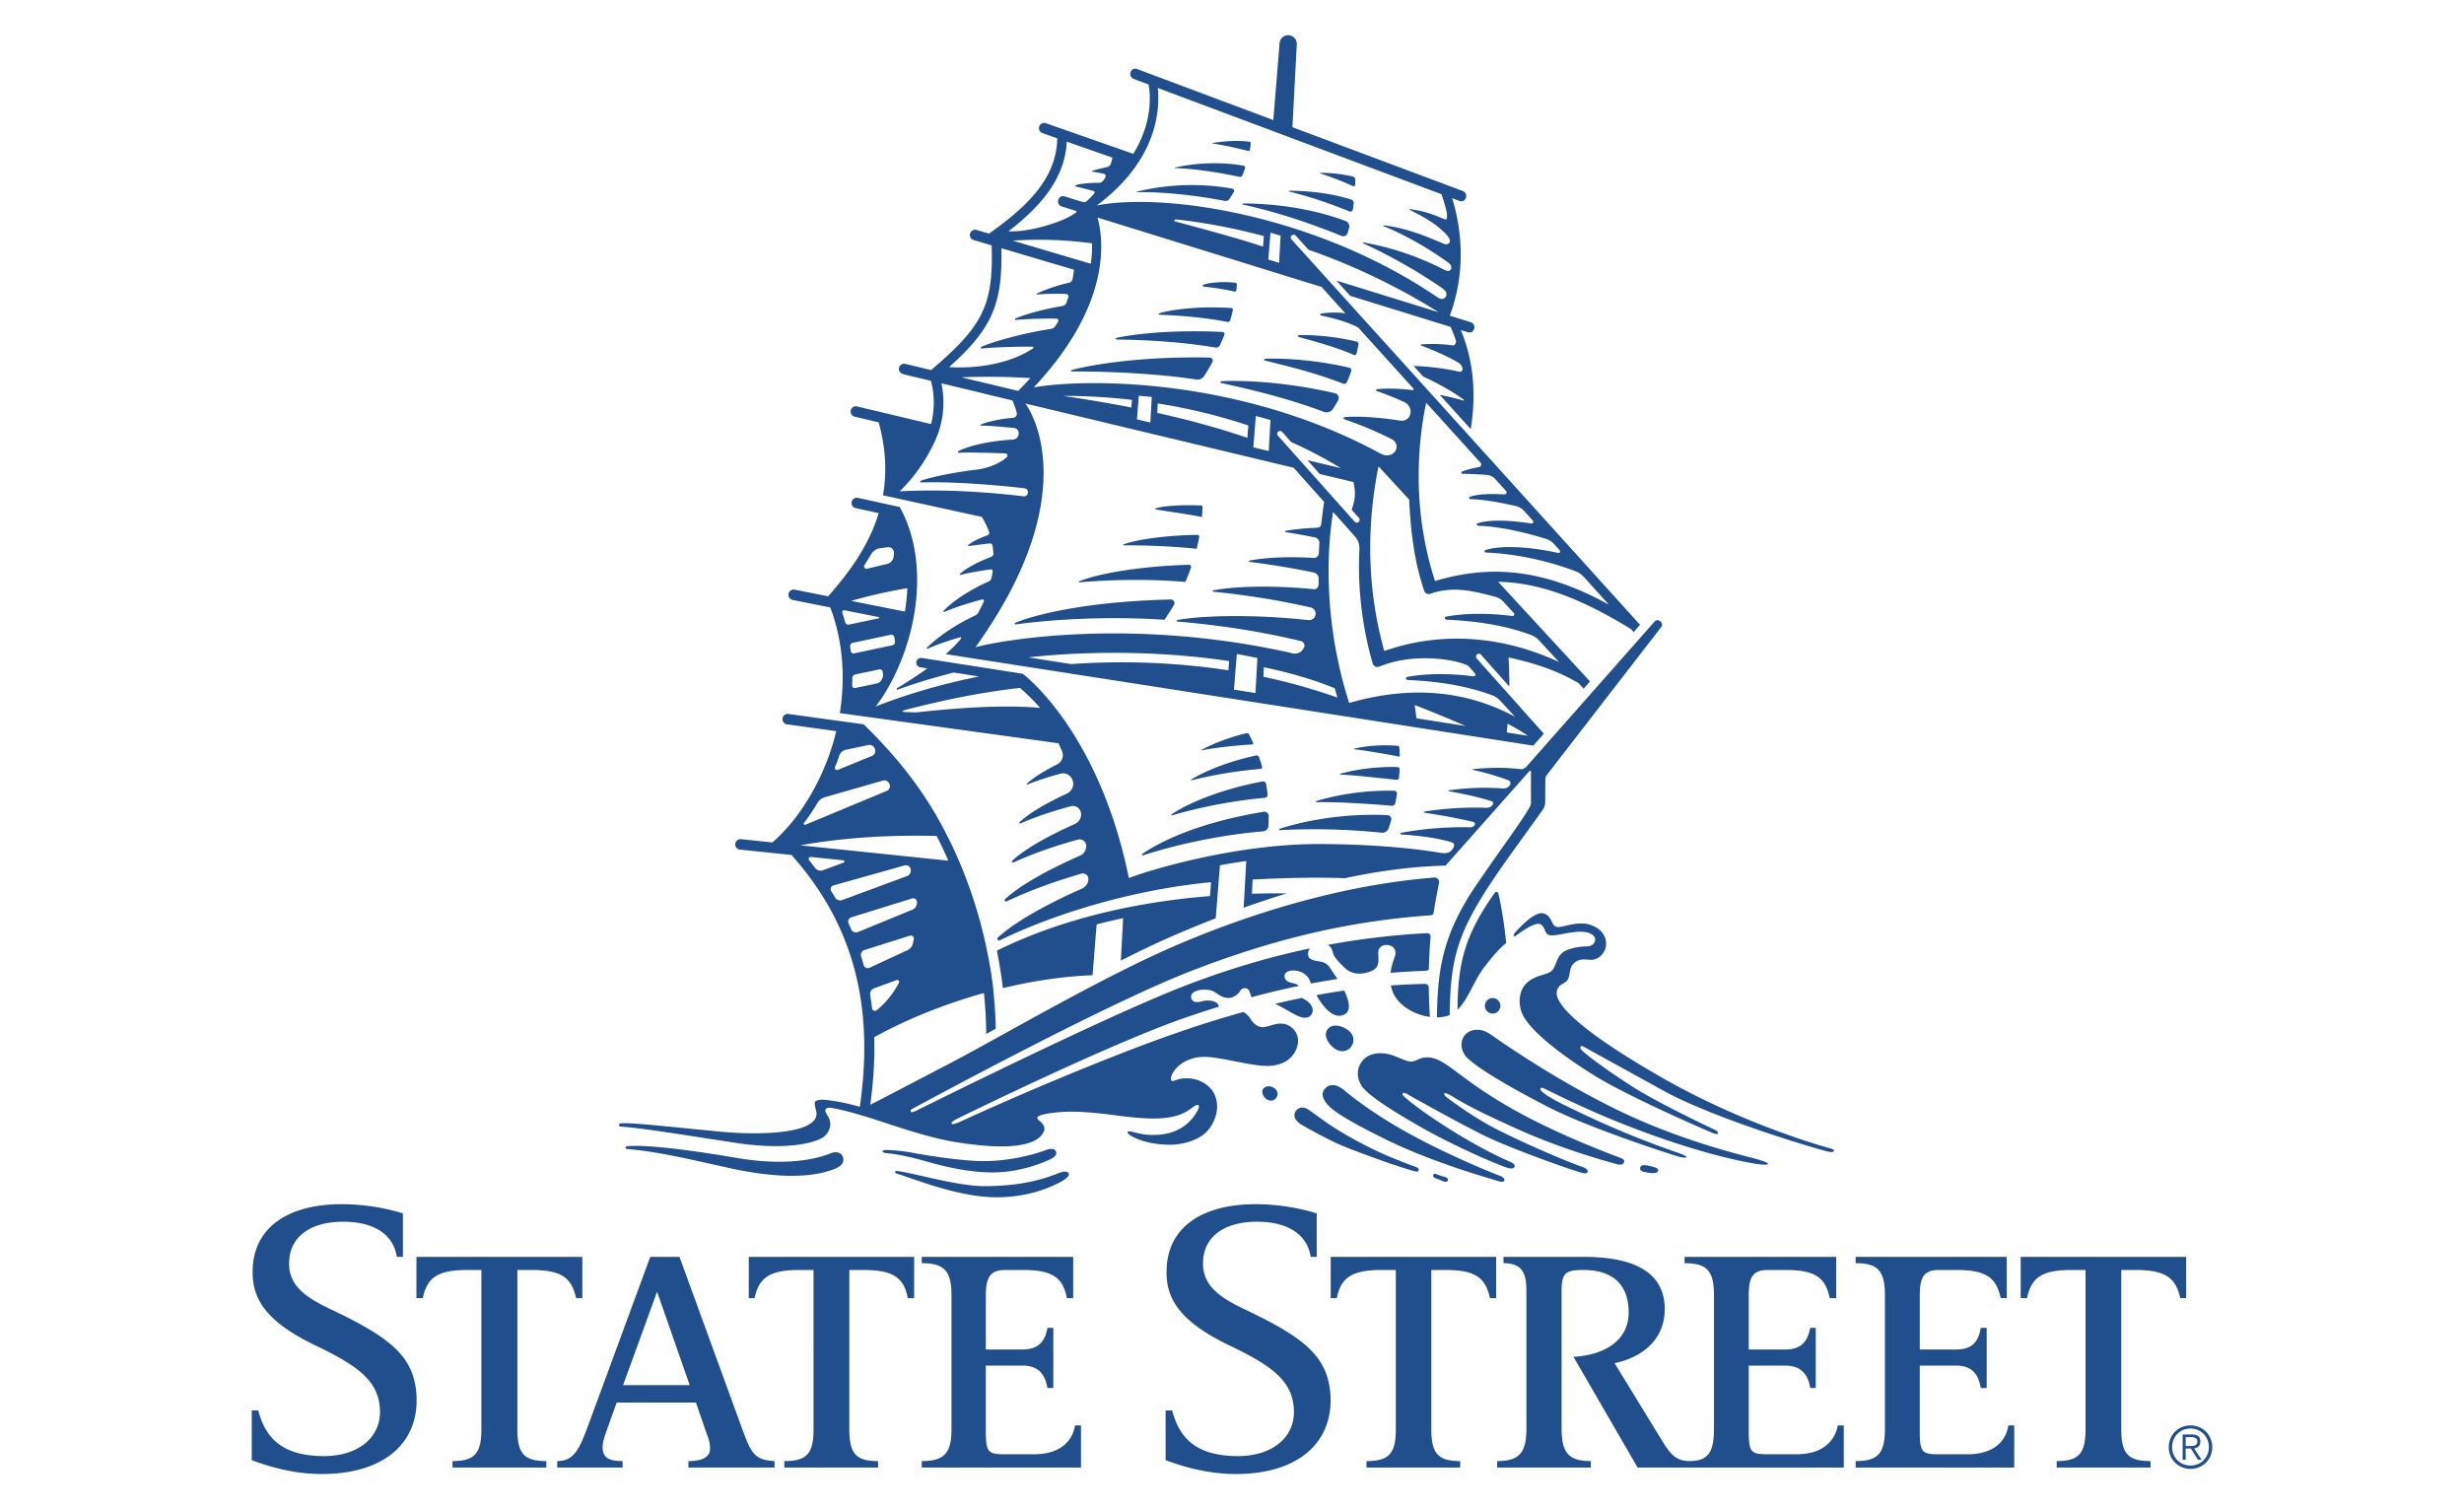 <svg xmlns="http://www.w3.org/2000/svg" width="400" height="245"><path fill="none" pointer-events="none" d="M0 0h400v245H0z"/><path d="M210.89 54.394c2.099-.033 5.728.16 9.352 1.068a.382.382 0 0 1 .291.431c-.089.5-.196 1.007-.322 1.518a.304.304 0 0 1-.416.21c-3.01-1.308-6.402-2.212-8.959-2.917-.176-.049-.129-.307.054-.31zm6.34 10.593c-.264.476-.54.936-.822 1.377a1.27 1.27 0 0 1-1.52.486c-5.664-2.132-11.399-3.528-16.645-4.677-.166-.037-.138-.28.033-.289 3.99-.2 11.003.213 18.437 1.95.512.12.773.693.518 1.153zm-20.412-6.195a41.415 41.415 0 0 1-1.345 2.26 1.25 1.25 0 0 1-1.238.555c-9.472-1.414-19.89-1.305-19.89-1.305-.703.008-.723-.136-.044-.32 0 0 8.271-2.234 22.095-1.935a.5.5 0 0 1 .422.745zm-21.632 35.585c2.74-1.162 9.457-2.461 17.817-2.691a.353.353 0 0 1 .34.472 35.347 35.347 0 0 1-.708 1.845c-.052.126-.199.466-.199.466l-.495-.042c-6.362-.52-13.13-.237-16.703.112-.098.01-.142-.123-.052-.162zm30.199-36.144c3-.102 8.207.18 13.636 1.453a.458.458 0 0 1 .325.601 32.061 32.061 0 0 1-.663 1.707.52.52 0 0 1-.67.282c-4.294-1.698-8.816-2.8-12.671-3.743-.172-.042-.135-.293.043-.3zm-40.489 43.135c-.168.024-.221-.214-.065-.278 3.878-1.57 12.584-3.491 25.23-3.77.453-.01.756.47.528.861a34.94 34.94 0 0 1-1.145 1.83c-.186.276-.41.595-.41.595l-1.192-.069c-9.077-.521-17.805.105-22.946.831zm23.677-50.628s4.298-1.181 11.299-.743a.303.303 0 0 1 .27.377 29.94 29.94 0 0 1-.432 1.614.396.396 0 0 1-.459.274c-4.91-.991-10.634-1.149-10.634-1.149-.701-.019-.722-.187-.044-.373zm20.715-19.775c1.844 0 3.908.144 5.997.477 1.361.213 2.723.54 4.033.933a.624.624 0 0 1 .437.676c-.04.316-.085.635-.134.955a.41.41 0 0 1-.563.31 69.051 69.051 0 0 0-.853-.344 84.57 84.57 0 0 0-3.08-1.14l-.23-.078a66.597 66.597 0 0 0-5.625-1.665c-.072-.017-.056-.124.018-.124zm-13.58 15.148s1.877-.529 4.845-.217a.272.272 0 0 1 .236.294c-.02.305-.048.625-.084.954a.226.226 0 0 1-.28.193c-2.291-.546-4.675-.761-4.675-.761-.7-.065-.72-.272-.042-.463zm18.627-18.064c1.038.006 2.187.073 3.345.239.66.094 1.323.22 1.97.386.205.063.36.237.358.452 0 .285-.004.577-.014.877a.24.24 0 0 1-.337.215 62.867 62.867 0 0 0-2.019-.864 46.935 46.935 0 0 0-3.302-1.197c-.068-.021-.074-.108-.001-.108zm-17.475-4.84c1.045-.17 2.22-.297 3.42-.322a17.83 17.83 0 0 1 2.536.114.263.263 0 0 1 .232.288c-.037.333-.085.678-.148 1.031a.233.233 0 0 1-.29.184 87.449 87.449 0 0 0-2.383-.574 45.792 45.792 0 0 0-3.38-.641c-.046-.008-.032-.073.013-.08zm-14.488 65.185c1.932-.8 6.992-1.501 12.02-1.565a.293.293 0 0 1 .288.35 31.56 31.56 0 0 1-.33 1.552c-.02.092-.086.358-.086.358l-.355-.038c-4.225-.434-9.16-.56-11.499-.515-.082.001-.115-.11-.038-.142zm-.84-33.61s6.25-1.4 16.902-.9a.366.366 0 0 1 .329.496c-.23.581-.443 1.05-.743 1.673a.674.674 0 0 1-.724.369c-7.306-1.277-15.72-1.3-15.72-1.3-.702-.002-.722-.154-.045-.339zm37.478-17.799c-.077.282-.158.562-.244.842a.752.752 0 0 1-1.005.47c-1.201-.492-2.4-.959-3.592-1.4a104.212 104.212 0 0 0-4.478-1.546 88.726 88.726 0 0 0-7.923-2.144c-.106-.021-.089-.177.019-.177 2.615 0 5.544.22 8.509.714a47.21 47.21 0 0 1 4.908 1.082c1.104.308 2.192.659 3.248 1.055a.92.92 0 0 1 .558 1.104zm-.547 120.273c-.52-.476-1.828-1.718-2.037-2.456-.09-.314-.18-.701-.388-.99a1.461 1.461 0 0 0-.484-.427 122.905 122.905 0 0 1 16.004-1.896c.643-.033.708.4.671.787a53.167 53.167 0 0 0-.177 2.527c-.037.82-.066 1.593-.084 2.332-.007.325-.122.44-.545.455-1.927.07-3.816.182-5.68.332.164-1.397.66-2.487.74-2.814.13-.542.094-1.415-1.03-1.668-.987-.22-1.603.375-1.684.913-.064.43.054 1.472-.014 1.819-.084.439-.11 1.411-2.31 1.812-1.332.242-2.391-.188-2.982-.726zm-111.794 52.43l-5.518 15.164h10.811l-5.293-15.164zM52.23 239.281c-4.952 0-9.155-1.434-11.362-2.247v-8.074h1.06c1.011 3.809 3.218 7.412 10.674 7.412 5.429 0 9.214-2.927 9.08-7.412-.14-4.762-3.515-7.221-10.54-10.587-7.728-3.719-10.184-7.38-10.13-11.904 0-7.297 5.864-10.993 14.475-10.993 4.214 0 7.917.86 9.922 1.494v7.062h-.982c-.533-3.423-3.43-5.769-8.94-5.703-5.029.06-8.336 2.356-8.54 6.335-.239 3.682 2.188 5.713 6.55 7.781 10.056 4.745 13.708 7.802 14.106 13.97.489 7.722-5.16 12.866-15.373 12.866zm41.29-28.554c-.718-3.149-2.154-4.567-7.18-4.567h-2.354V232c0 3.976 1.112 5.181 4.71 5.181v1.047H73.461v-1.047c3.574 0 4.685-1.205 4.685-5.18V206.16h-2.274c-5.108 0-6.55 1.418-7.236 4.567h-1.033v-6.695H94.53v6.695h-1.01zm18.234 27.5v-1.046c1.987 0 3.511-.494 3.511-2.048 0-.628-.133-1.396-.492-2.248l-1.796-5.2h-12.87l-1.648 4.597c-.27.755-.628 1.794-.628 2.6 0 1.49.628 2.3 3.244 2.3v1.046H90.458v-1.047c2.702 0 3.58-1.874 5.026-5.79l10.078-27.36h4.745l10.268 28.171c1.37 3.65 1.914 4.832 5.162 4.98v1.046h-13.982zm35.61-27.5c-.61-3.149-2.124-4.567-7.168-4.567h-2.318V232c0 3.976 1.079 5.181 4.663 5.181v1.047h-15.219v-1.047c3.652 0 4.747-1.205 4.747-5.18V206.16h-2.348c-5.02 0-6.525 1.418-7.233 4.567h-.933v-6.695h26.848v6.695h-1.04zm2.27 27.5v-1.046c3.584 0 4.83-1.205 4.83-5.18v-21.75c0-4.006-1.246-5.196-4.83-5.196v-1.023h24.586v6.695h-1.02c-.645-3.149-2.077-4.567-7.092-4.567h-2.97c-2.468 0-3.102 1.325-3.102 4.217v8.691h5.916c2.753 0 3.727-1.45 4.085-3.515h.956v9.768h-.956c-.358-2.01-1.241-3.64-4.085-3.64h-5.916v10.65c0 3.465.408 3.744 3.102 3.744h4.758c4.049 0 6.192-1.999 6.614-4.683h.977v6.836h-25.853zm50.992 1.054c-4.983 0-9.183-1.434-11.402-2.247v-8.074h1.069c1 3.809 3.219 7.412 10.68 7.412 5.424 0 9.212-2.927 9.082-7.412-.152-4.762-3.509-7.221-10.54-10.587-7.728-3.719-10.196-7.38-10.14-11.904 0-7.297 5.86-10.993 14.46-10.993 4.212 0 7.928.86 9.92 1.494v7.062h-.965c-.552-3.423-3.441-5.769-8.955-5.703-5.02.06-8.334 2.356-8.525 6.335-.215 3.682 2.207 5.713 6.541 7.781 10.056 4.745 13.7 7.802 14.128 13.97.476 7.722-5.186 12.866-15.353 12.866zm41.257-28.554c-.718-3.149-2.155-4.567-7.174-4.567h-2.349V232c0 3.976 1.11 5.181 4.68 5.181v1.047h-15.208v-1.047c3.641 0 4.763-1.205 4.763-5.18V206.16h-2.366c-5.017 0-6.549 1.418-7.226 4.567h-.977v-6.695h26.86v6.695h-1.003zm23.961 27.5l-10.415-17.98c4.697-.225 8.966-2.428 8.966-7.196 0-5.023-3.173-6.891-7.3-6.891-2.904 0-3.589.412-3.589 3.416v22.318c0 3.959 1.168 5.287 4.75 5.287v1.047H243.04v-1.047c3.577 0 4.756-1.328 4.756-5.287v-21.708c0-2.701-.069-5.13-3.719-5.13v-1.024h13.018c6.685 0 13.152 1.658 13.152 8.474 0 5.932-5.087 8.182-8.14 8.776l6.827 11.155c1.922 3.103 2.685 4.744 5.371 4.744 3.167 0 3.934-1.688 3.934-5.248v-21.681c0-4.007-1.181-5.197-4.772-5.197v-1.023h24.612v6.695h-1.053c-.672-3.149-2.053-4.567-7.14-4.567h-2.904c-2.568 0-3.098 1.325-3.098 4.217v8.691h5.904c2.772 0 3.663-1.45 4.087-3.515h.89v9.768h-.89c-.339-2.01-1.315-3.64-4.087-3.64h-5.904v10.65c0 3.465.416 3.744 3.098 3.744h4.685c4.052 0 6.177-1.999 6.684-4.683h.964v6.836h-33.471zm35.4 0v-1.046c3.565 0 4.75-1.205 4.75-5.18v-21.75c0-4.006-1.185-5.196-4.75-5.196v-1.023h24.527v6.695h-.98c-.696-3.149-2.132-4.567-7.152-4.567h-2.908c-2.53 0-3.078 1.325-3.078 4.217v8.691h5.91c2.758 0 3.637-1.45 3.992-3.515h.96v9.768h-.96c-.355-2.01-1.234-3.64-3.993-3.64h-5.91v10.65c0 3.465.391 3.744 3.079 3.744h4.699c4.063 0 6.207-1.999 6.6-4.683h.958v6.836h-25.744zm52.69-27.5c-.704-3.149-2.202-4.567-7.236-4.567h-2.335V232c0 3.976 1.084 5.181 4.754 5.181v1.047H333.88v-1.047c3.575 0 4.683-1.205 4.683-5.18V206.16h-2.339c-5.012 0-6.477 1.418-7.167 4.567h-1.023v-6.695h26.865v6.695h-.964zm1.55 24.011c.595 0 1.228-.035 1.228-.757 0-.543-.47-.688-.976-.688h-.917v1.445h.665m-.665 2.225h-.494v-4.095h1.547c.923 0 1.327.388 1.327 1.113 0 .757-.47 1.09-1.023 1.152l1.225 1.83h-.59l-1.152-1.83h-.84v1.83zm-2.206-2.039c0 1.658 1.28 2.98 2.99 2.98 1.707 0 2.983-1.322 2.983-2.98 0-1.71-1.276-3.03-2.984-3.03-1.71 0-2.989 1.32-2.989 3.03zm6.517 0c0 1.982-1.538 3.525-3.528 3.525-1.983 0-3.531-1.543-3.531-3.525 0-2.005 1.548-3.532 3.531-3.532 1.99 0 3.528 1.527 3.528 3.532zm-146.633-54.741c.94.666 1.96 1.41 2.711 1.943 2.638 1.873 7.128 4.305 10.516 5.702 3.124 1.288 3.82 1.484 4.191 1.638.304.127.479.324.38.547-.098.221-.39.193-.719.108-.352-.091-3.277-.998-4.92-1.597-1.643-.6-5.697-2.016-7.913-3.051-1.43-.668-5.209-2.674-5.777-3.112-.913-.707-1.01-1.412-.605-2 .406-.589 1.216-.828 2.136-.178zm21.973-2.665c-.09.136.077.423.622.8.546.375 4.158 3.125 8.003 5.065 3.845 1.94 9.826 4.614 13.86 6.08.9.324.83.664.726.864-.1.2-.47.207-1.32-.063-3.933-1.25-11.789-4.147-15.464-5.948-3.293-1.615-10.557-5.613-12.572-6.777-.245-.142-.457-.159-.543-.088a.23.23 0 0 0-.044.315c.71 1.014 9.438 7.36 17.513 10.881.508.222.753.534.607.788-.184.32-.682.284-1.098.154-1.885-.6-8.46-3.463-13.574-6.333-5.41-3.034-8.77-5.322-9.874-6.633-.947-1.127-1.352-2.961-.102-4.463 1.218-1.467 3.431-1.33 4.773-.874 1.218.415 2.227.986 3.04 1.044.824.058 1.544-.884 3.191-.646 2.984.435 5.234 4.134 15.608 9.585 7.02 3.69 14.62 6.446 15.392 6.752.495.198.542.511.349.797-.154.232-.539.302-.921.203-1.201-.313-8.966-2.423-16.153-5.672-3.924-1.775-7.663-3.484-10.644-5.319-.887-.545-1.284-.648-1.375-.512zm34.282 12.024c.371.16.487.315.424.548-.059.227-.4.338-.863.342-.464.004-1.341-.14-1.718-.294a.497.497 0 0 1-.284-.708c.138-.274.436-.299.754-.282.315.019 1.319.235 1.687.394zM187.58 82.545c1.253-.469 4.856-.618 7.376-.488a.264.264 0 0 1 .251.273 28.176 28.176 0 0 1-.086 1.59l-.263-.051c-2.449-.46-5.939-.945-7.265-1.176-.078-.013-.086-.12-.013-.148zm82.216 92.386c13.575 7.773 26.818 11.352 27.463 11.528.645.177.698.622-.18.543-.875-.078-17.655-5.01-26.343-9.57-8.295-4.565-12.957-7.126-13.377-7.368-.422-.241-.599-.333-.713-.202-.182.21-.101.385.185.666.871.858 4.009 3.186 8.147 5.848 4.153 2.67 12.868 6.78 13.47 7.058.62.29.639.874-.217.562-.54-.197-13.643-5.822-19.519-9.474-5.874-3.653-10.115-7.19-11.425-9.597-.82-1.512-.9-3.899.491-5.29 1.393-1.393 3.437-1.35 4.125-2.038.689-.688.74-2.07 1.669-2.887.928-.818 3.056-1.084 3.989-1.084.932 0 1.396-.563 1.396-1.128s-.736-1.255-2.445-1.255c-2 0-4.457.962-5.245.445-.604-.396-.426-1.243-1.205-1.654-.882-.465-3.555 1.55-3.739 1.69-.173.128-.45.345-.576.206-.141-.154.107-.416.298-.646.186-.223 2.966-3.347 4.433-3.03 1.465.318 1.287 1.836 2.112 2.172.698.286 2.421-.563 4.154-.51.314.009 1.195-.055 2.451.69 1.144.676 1.901 2.08 1.359 3.538-.077.206-.761 1.81-2.526 1.66-.73-.062-1.704-.224-2.556.585-.85.81-.47 2.103-1.1 2.824-.365.416-1.075.555-1.422 1.149-.185.316-.532 1.027.241 2.271.7 1.128 3.03 4.524 16.605 12.298zm-19.724 1.782c-.11.211.31.931 4.249 2.852 3.884 1.891 9.89 4.75 18.07 7.564 2.267.781 1.4 1.026-.113.563-1.715-.526-14.5-4.653-21.047-8.036-6.394-3.305-11.39-6.268-13.071-7.96-1.008-1.011-1.286-2.75-.233-3.807.858-.86 2.424-1.017 3.804-.133.836.535 9.202 6.624 20.006 12.02 10.803 5.396 21.536 7.849 23.247 8.329 1.71.478 1.901.676 1.901.676s.78.586-2.204.083c-1.901-.319-10.043-1.852-22.581-6.953-4.356-1.772-8.286-3.676-11.319-5.161-.382-.188-.603-.247-.71-.037zm-38.9-11.61c-1.21-.384-2.838-1.592-4.184-2.146 1.447-.344 2.904-.666 4.368-.963.508.277 1.067.616 1.392 1.051.625.832.296 1.553-.052 1.874-.347.32-.934.37-1.523.183zm32.399-1.86a1.26 1.26 0 1 1-2.519 0 1.26 1.26 0 0 1 2.519 0zm-28.063 3.864c.736-1.022 2.303-.623 3.307.1 1.004.722 1.144 1.852.552 2.675-.592.824-1.708 1.05-2.713.327-1.004-.723-1.88-2.081-1.146-3.102zm29.007-14.022c-1.065.87-1.89 1.762-3.464 3.785-1.8 2.319-2.698 5.383-4.439 7.042.036-7.727 1.258-12.23 6.056-18.996a.322.322 0 0 1 .575.117c.249 1.049.858 3.935 1.272 8.052zm-30.807 8.455c1.495-.274 2.996-.522 4.505-.74.72 1.467 1.315 3.38-.113 3.953-1.771.71-3.414-1.468-4.392-3.213zM190.76 27.19a31.054 31.054 0 0 1 5.234-.67 28.095 28.095 0 0 1 3.145.045c.906.063 1.829.17 2.756.341.183.034.29.225.228.4-.13.377-.276.762-.438 1.15a.422.422 0 0 1-.479.254 74.25 74.25 0 0 0-5.155-.93l-.166-.024c-1.803-.252-3.55-.42-5.12-.477-.052-.002-.056-.079-.005-.089zm41.187 133.199c.02 1.549.08 3.048.177 4.69-2.66-.35-5.246-1.978-6.052-4.125v.001a5.872 5.872 0 0 1-.273-.982c1.806-.13 3.62-.217 5.444-.25.543-.01.7.283.704.666zm-80.534-88.016c1.173-2.305 1.742-4.602 1.74-7.022a14.814 14.814 0 0 0-.331-3.125l6.847 1.64c.046.02.094.037.143.049l4.525 1.083c.002.004.409.82.72 2.018.106.409-.216.79-.637.816-1.985.127-4.45.715-5.22 1.104-.088.045-.068.152.016.152 1.11-.01 3.683.218 5.39.383.46.045.808.446.76.907-.005.049-.01.098-.017.147-.059.474-.476.81-.953.837-5.112.301-7.94 1.426-8.746 1.838-.241.124-.153.305.035.296 1.584-.079 4.988.01 7.513.107.323.013.479.408.236.622-.981.86-2.406 1.557-4.436 1.95-4.596.538-8.214 1.388-9.512 1.865-.16.058-.124.288.063.281 4.947-.184 12.45.427 16.745.943a.666.666 0 0 1 .587.732.646.646 0 0 1-.715.572v.001c-7.077-.841-13.886-1.14-20.103-.812 2.584-2.55 4.132-4.99 5.35-7.384zm9.388-20.897c1.554-3.252 1.863-6.853 1.757-11.181l11.797 3.49a34.075 34.075 0 0 1-.234 1.502.775.775 0 0 1-.6.616 26.059 26.059 0 0 0-5.194 1.745c-.081.037-.066.153.022.148a50.14 50.14 0 0 1 4.711-.081c.264.01.439.272.363.525-.087.295-.18.585-.279.873a.87.87 0 0 1-.688.563c-3.484.58-6.508 1.515-7.623 2.037-.121.057-.098.236.035.225 1.98-.158 4.606-.265 6.646-.208.232.007.38.254.265.456-.142.249-.29.492-.446.729-.18.275-.48.446-.805.494-4.759.7-9.65 2.182-11.215 2.888-.16.072-.095.307.08.287 2.272-.25 5.718-.311 8.197-.31.158 0 .222.205.09.291-5.708 3.761-13.598 3.029-13.598 3.029 3.11-2.785 5.352-5.26 6.719-8.118zm8.676-19.384c2.33-2.906 3.545-5.896 3.697-9.1l7.408 2.595.005.004c-.045.225-.115.52-.217.872-.09.303-.295.562-.627.646-.861.22-1.63.345-2.406.637-.092.034-.092.117 0 .126.59.073 1.453.245 1.912.363.235.06.292.353.181.568a10.8 10.8 0 0 1-.12.23c-.155.287-.508.65-.833.642-1.165-.022-3.083.124-3.753.368-.249.091-.221.207-.058.241.632.128 2.162.532 2.892.745.239.07.117.341.013.452-.393.426-.693.759-1.16 1.179-.237.213-.553.162-.858.067l-2.689-.832c-.53-.168-.915.07-1.07.554-.148.457.136.93.568 1.069l2.286.712c.137.041.153.161.042.25-1.949 1.57-7.758 3.26-10.975 3.066v.002l-.007-.002c2.024-1.552 4.085-3.352 5.769-5.454zm18.476-17.815l46.057 17.251c.252.724.538 1.645.802 2.723.198 1.146.09 1.503-.287 1.345-1.996-.836-3.255-1.315-5.64-1.65-.077-.012-.099.098-.03.132 2.693 1.34 4.101 2.212 5.619 3.657.769.736 1.025 1.272.854 1.611-.17.334-.616.377-.992.213-3.592-1.561-6.49-2.599-9.68-2.985-.086-.01-.118.112-.037.146 3.665 1.461 7.48 3.75 10.41 5.848.508.363.72.781.48 1.166-.193.31-.475.35-1.07.045-4.14-2.132-8.833-3.713-13.106-4.41-.081-.013-.115.098-.042.131 4.382 1.98 9.042 4.658 12.83 7.278.549.379.871.876.589 1.374-.228.4-.683.546-1.355.105l-.028-.017c-19.503-13.285-44.137-17.065-55.281-14.884 9.933-7.388 10.269-15.688 9.907-19.08zm17.944 27.85l.348-4.354c.545.156 1.092.315 1.64.483l-.243 4.41zm-15.268-6.37c.023-.135.307-.133.562-.112 3.236.377 6.437.915 9.594 1.605 1.381.31 2.812.659 4.334 1.05l.05.011-.142 1.735c-3.315-1.197-13.394-3.878-13.884-3.993-.221-.05-.537-.161-.514-.295zm-13.55 7.056l-12.674-3.749a64.61 64.61 0 0 1 12.87.434 20.86 20.86 0 0 1-.197 3.315zm37.445 3.762l3.885 4.297c-1.571-.244-3.034-.104-3.908.019-.188.026-.247.281-.063.32 1.216.258 4.35.98 6.075 1.987l8.904 9.843a.255.255 0 0 1 .066.193.103.103 0 0 1-.113.098c-2.2-.26-4.205-.32-5.834-.155-.167.017-.192.247-.033.302a50.555 50.555 0 0 1 4.458 1.786 1.743 1.743 0 0 1 .996 1.93c-.154.748-.893 1.209-1.65 1.09-3.522-.558-6.703-.761-9.025-.57-.195.015-.223.287-.039.35a59.219 59.219 0 0 1 7.708 3.235c.737.374 1.007 1.305.521 1.973-.51.703-1.483.825-2.249.416-22.844-12.444-47.954-12.292-56.406-10.802 12.685-13.5 11.348-23.998 10.347-27.571zm16.998 18.792l8.818 9.749c.23.255.079.662-.262.718-.996.166-1.94.422-2.714.705-.205.074-.148.376.07.377a56.04 56.04 0 0 1 3.939.183c.527.04 1.017.284 1.37.675l1.75 1.933c.199.22.027.57-.27.554-1.953-.11-4.136-.12-5.603.381-.21.073-.146.382.08.387 2.14.04 4.834.54 7.384 1.123.516.118.98.398 1.335.79l1.41 1.56c.18.2.02.52-.245.478-2.895-.443-6.493-.755-8.706-.027-.218.072-.146.389.085.395 3.159.087 7.193.946 10.991 2.12.51.157.972.455 1.331.853l.915 1.012c.166.185.004.48-.239.426-3.784-.831-8.859-1.41-11.827-.465-.224.072-.143.396.093.404 4.159.144 9.593 1.141 14.566 3.044.503.193.95.508 1.311.907l4.078 4.507.004.005c-4.457-2.452-8.505-3.992-12.496-4.77-5.142-1.004-10.296-.701-15.728.927-4.008-12.25-2.594-23.48-1.44-28.95zm12.466 32.237l1.757 1.905c.185.2.025.525-.245.49-3.715-.476-7.56-.5-10.744.1-.292.056-.245.482.052.496 4.04.187 8.97.708 13.738 2.485.503.188.95.498 1.314.892l3.224 3.49c-3.619-1.676-7.422-2.834-11.194-3.39-5.872-.864-11.641-.325-17.168 1.603-2.69-9.617-3.002-19.687-.937-29.967l4.977 5.394c.236 5.14.848 10.172 2.44 14.806.137.401.576.631.976.49.198-.07.393-.138.59-.204 3.52-1.007 6.586-.201 9.87.656.512.133.993.366 1.35.754zm-1.75 15.264c.503.187.951.498 1.314.892l2.4 2.597c-8.018-4.328-17.045-5.089-26.928-2.243-3.221-9.974-4.16-21.15-2.62-31.013l3.48 3.901c.455.535.832 1.054.801 2.238-.335 6.026.466 12.718 2.158 18.474a.779.779 0 0 0 1.022.51 40.9 40.9 0 0 1 1.37-.483c4.22-1.36 9.215-.971 12.062-.077.513.162.927.3 1.156.525l.984 1.107c.185.2.025.525-.245.49-3.717-.476-7.56-.5-10.745.101-.29.055-.246.481.053.495 4.04.188 8.97.709 13.739 2.486zm2.353 6.032c.043-.353.099-.83.154-1.418a33.636 33.636 0 0 1 3.297 1.96zm-14.653-2.3a81.471 81.471 0 0 0-.276-2.146 198.663 198.663 0 0 1 8.256 3.399zm-24.846-6.743l.081-1.541c4.244.888 8.15 2.028 11.514 3.421.138.503.28 1.004.429 1.502a97.342 97.342 0 0 0-12.024-3.382zm-1.283 2.642l-3.487-.547.461-5.788c1.095.201 2.206.42 3.338.656zm-4.397-3.684a107.42 107.42 0 0 0-7.455-.887 118.137 118.137 0 0 0-18.091-.128l-6.924-1.087c10.502-1.151 22.21-.951 32.592.598zm14.832-31.87l5.474 1.31a.902.902 0 0 1 .005.023c.322 1.516.367 2.641-.303 4.468l1.193 1.337a.462.462 0 0 1-.69.614l-12.468-13.972a.462.462 0 0 1 .69-.615l1.485 1.666a67.898 67.898 0 0 1 8.04 4.222l-5.432-1.3zm-10.782-4.327l.406-5.095c.788.211 1.58.433 2.374.667l-.277 5.027zm-15.597-5.59l.082-1.536c4.806.767 9.792 1.932 14.71 3.581l-.163 2.002c-5.003-1.703-9.961-3.014-14.63-4.047zm-3.295 1.046l.306-3.825c.687.055 1.387.119 2.099.19l-.13 2.366-.002.04-.097 1.75zm-11.984-3.807a95.09 95.09 0 0 1 11.171.648l-.1 1.237c-4.05-.794-7.802-1.393-11.07-1.885zm-7.303-.81l-9.227-2.208c3.774-.153 7.529-.096 11.224.125a61.871 61.871 0 0 1-1.997 2.083zm1.173 2.067l-.019-.023 43.569 10.43 4.955 5.553c-.153.905-.345 2.512-.457 3.437-.084.488-.091.72-.943.76-1.505.071-3.067.181-4.74.47-.303.051-.26.196-.137.218 1.411.232 3.034.524 4.753.86a.931.931 0 0 1 .753.963 69.032 69.032 0 0 0-.095 1.64c-.019.443-.416.769-.858.74-3.809-.24-7.341-.118-10.323.411-.247.044-.211.207-.08.226 3.056.382 6.628.944 10.383 1.716.47.096.872.515.855.993-.013.34-.01.652-.02.987-.013.43-.342.78-.77.74-6.594-.641-12.627-.496-16.272.173-.195.036-.162.218-.026.234 4.658.47 10.018 1.244 15.778 2.552.545.124.895.657.796 1.208-.1.544-.609.913-1.158.852-9.044-.993-17.475-.736-21.295-.01-.14.027-.112.229.028.241 5.955.51 12.633 1.398 20.027 3.166.508.122.777.696.493 1.136-.064.1-.13.197-.199.293-.368.518-1.036.707-1.657.567-.573-.159-.962-.25-1.562-.363-25.062-5.311-45.299-1.861-49.876-.63 17.579-24.494 9.193-38.172 8.097-39.54zm-27.713 2.11l3.899.93c1.206 4.386 1.32 8.303.698 11.838l16.083 3.515c.027.087.064.172.114.254.333.55.708 1.28 1.025 2.178a.42.42 0 0 1-.25.533c-1.35.503-2.645 1.126-3.14 1.63-.043.043-.053.153.057.137a127.37 127.37 0 0 1 3.416-.433.431.431 0 0 1 .48.352c.064.406.112.832.14 1.278a.555.555 0 0 1-.356.554c-2.316.872-4.176 1.92-5.078 2.766-.094.088-.01.18.051.164 1.074-.272 2.906-.628 4.908-.898.202-.027.38.138.352.34-.05.346-.112.7-.189 1.063a.808.808 0 0 1-.468.563c-3.449 1.539-6.04 3.394-7.281 4.748-.144.158-.001.231.069.201 1.457-.622 3.683-1.402 6.211-2.042a.209.209 0 0 1 .243.287c-.26.591-.557 1.198-.896 1.821a1.23 1.23 0 0 1-.565.521c-3.581 1.692-6.208 3.652-7.765 5.177-.165.161-.033.251.086.199 1.422-.628 3.232-1.287 5.293-1.864.127-.036.21.122.126.225-.678.833-1.525 1.675-2.492 2.514l95.395 14.858 1.714-1.938-5.614-6.29v-.001l-5.304-5.944a.463.463 0 0 1 .69-.614l4.63 5.19a74.87 74.87 0 0 0-.132-4.715c3.9.812 7.865 2.083 11.355 4.16l.832.903 1.04-1.177-14.911-16.168c6.536.109 13.248 2.56 21.561 7.675l.432.477 1.04-1.177-56.584-62.559a.46.46 0 0 1 .684-.619l2.075 2.293A105.264 105.264 0 0 1 233.55 50.69l-16.603-5.14 2.235 2.468 16.303 5.049c.345.777.643 1.557.9 2.34-.087.37-.198.717-.572.66-1.99-.297-4.12-.243-5.058-.162-.112.01-.124.161-.02.201 1.14.427 4.075 1.577 6.06 2.797a1.35 1.35 0 0 1 .629.976c.033.295-.245.526-.537.46a39.509 39.509 0 0 0-7.404-.932l1.554 1.717c2.422 1.11 4.803 2.45 6.596 3.766a.11.11 0 0 1 .043.09v.013c-.004.026-.024.048-.05.04a52.38 52.38 0 0 0-3.897-.933l5.022 5.552c.804-4.852.717-10.535-1.604-16.07l1.103.341c.52.16.915-.07 1.07-.554.148-.457-.13-.933-.567-1.068l-3.4-1.053c2.952-7.891 1.61-15.127.385-19.073l1.131.424c.51.193.92-.012 1.105-.485a.856.856 0 0 0-.501-1.102L209.808 20.65l.712-13.458a1.4 1.4 0 1 0-2.798-.144l-1.016 12.44-22.063-8.263c-.518-.202-.918.011-1.103.485-.176.447.078.938.501 1.102l2.418.905c.29 1.558.712 6.042-2.479 11.255l-14.21-4.977a.852.852 0 0 0-.564 1.607l2.422.848c-.08 6.734-5.35 11.419-11.075 15.475l-1.986-.586a.852.852 0 1 0-.483 1.633l2.899.857c.303 9.697-1.357 13.037-9.832 20.245l-4.185-1.002a.852.852 0 0 0-1.027.63c-.11.458.173.918.818 1.072l4.355 1.043c.223.788.477 1.973.479 3.536a13.93 13.93 0 0 1-.445 3.49l-12.008-2.866a.851.851 0 1 0-.395 1.657zm68.04 108.944c.507.331.863.916.426 1.588-.437.67-1.116.58-1.623.25-.507-.331-.863-1.15-.532-1.656.33-.507 1.222-.51 1.73-.182zm-35.673 14.145c.631-.23 1.938-.876 2.35-.29.41.583-1.298 1.467-1.779 1.69-.707.33-4.319 2.235-9.865 2.235-6.182 0-13.18-2.91-16.205-3.83-.26-.08-.304-.18-.304-.283 0-.112.172-.188.442-.148 3.164.479 9.77 2.452 14.042 2.452 6.207 0 9.66-1.226 11.319-1.826zm62.41.723c-.209-.06-.584-.186-.751-.328-.112-.094-.165-.271-.1-.403a.31.31 0 0 1 .351-.162c.125.026.466.172.842.302.335.117.698.175.911.289.17.089.351.278.267.492-.083.216-.369.229-.566.18-.36-.092-.623-.273-.954-.37zm-91.626-31.01l3.644-1.333c.273-.1.537.181.398.437-.961 1.772-2.167 3.307-3.627 4.46-.284.225-.696.033-.74-.327a49.016 49.016 0 0 0-.305-2.155.983.983 0 0 1 .63-1.082zm-.739-3.337a.685.685 0 0 1-.949-.441c-.13-.474-.268-.946-.413-1.414a.817.817 0 0 1 .533-1.021l7.377-2.327a.495.495 0 0 1 .643.554c-.04.22-.084.44-.13.658a1.646 1.646 0 0 1-.923 1.15zm-2.972-6.238c-.138-.322-.28-.643-.425-.963a.717.717 0 0 1 .434-.985l9.865-3.06a.616.616 0 0 1 .8.578l.002.117c.004.495-.303.941-.76 1.131l-8.844 3.628a.827.827 0 0 1-1.072-.446zm-2.625-5.18a47.02 47.02 0 0 0-.623-1.024.613.613 0 0 1 .343-.919l11.574-3.25a.772.772 0 0 1 .972.57l.018.083a.95.95 0 0 1-.613 1.078l-10.495 3.887a.976.976 0 0 1-1.176-.424zm-3.228-4.782a53.228 53.228 0 0 0-.978-1.243.335.335 0 0 1 .297-.542l5.257.545c.2.021.236.299.047.368l-3.363 1.244a1.107 1.107 0 0 1-1.26-.372zm19.724-5.194a72.793 72.793 0 0 1 1.897 4.01l-24.025-2.491c7.501-1.353 15.117-1.695 22.128-1.519zm-21.523-2.139c.76-.959 1.572-2.197 2.176-3.224a2.032 2.032 0 0 1 1.185-.927l9.405-2.69a.91.91 0 0 1 1.092.533l.022.055c.17.42-.03.899-.448 1.072l-13.204 5.495c-.19.08-.356-.152-.228-.314zm5.014-9.023c.246-.596.485-1.22.702-1.875a1.42 1.42 0 0 1 1.044-.952l3.672-.771a.913.913 0 0 1 1.055.609l.025.077a.878.878 0 0 1-.503 1.086l-5.554 2.264a.337.337 0 0 1-.44-.438zm59.703 59.723c1.818-1.316 3.177-4.497 1.709-6.995-.663-1.123-2.284-2.223-4.244-2.223-1.178 0-1.628.223-1.962.342-.302.108-.392.12-.532.055s-.128-.37-.108-.524c.074-.562.497-1.104.838-1.509.451-.532 2.016-1.872 4.632-1.85 2.618.023 7.359 1.475 10.153 1.475 1.095 0 2.571-.293 3.525-1.118 1.482-1.282 2.056-3.466.687-4.886-.696-.72-1.603-.957-2.453-.85-.998.124-1.915.62-2.652.555-.608-.054-1.21-.493-1.576-.96-.268-.338-.622-1.097-1.431-1.495a176.078 176.078 0 0 0-10.847 3.4c-12.76 4.44-28.996 11.579-35.203 14.448-.184.084-1.154.513-1.295.278-.091-.152.061-.392 1.06-.88 10.419-5.091 27.175-12.954 36.645-16.249a175.37 175.37 0 0 1 5.68-1.867c-.132-1.03-1.846-1.124-2.655-.892-.548.157-1.412.338-1.758-.29-.232-.427-.048-.932.346-1.179.787-.493 2.332-.532 3.156-.128.651.32 1.08.8 1.803.986.701.181 1.246.092 1.841-.313.276-.193.493-.386.665-.676.099-.171.318-.512.834-.512.388 0 .644.271.767.616.084.23.16.575.303.852a131.76 131.76 0 0 1 7.625-1.817c-.084-.18-.344-.361-.981-.476-1.315-.234-1.333-1.046-1.278-1.29.048-.22.305-.806 1.607-.742 1.302.064 2.043.865 2.262 1.21.152.241.257.454.375.836a.633.633 0 0 0 .023.064c1.43-.271 2.867-.517 4.318-.738a126.075 126.075 0 0 0-1.306-1.94c-.938-1.344-2.676-.641-3.323-1.571-.188-.271-.265-.926.149-1.454-7.008 1.476-13.792 3.545-20.48 6.139-13.037 5.059-42.62 19.814-43.552 20.264-.499.24-.695.205-.759.088-.083-.15.018-.324.252-.45 5.802-3.132 32.144-17.288 45.18-22.346 12.704-4.927 24.835-8.06 38.933-9.072.419-.03.492-.254.53-.5.31-2.021.647-3.714.86-4.717a.752.752 0 0 0-.793-.912c-15.343 1.238-29.94 5.938-41.304 10.753-12.359 5.236-28.744 14.928-37.047 19.27-5.678 2.97-10.547 5.518-13.188 6.865.527-3.853.738-7.493.635-10.963 5.043-2.808 11.24-5.344 17.814-7.177a65.44 65.44 0 0 1 .37 6.65l1.552-.864a67.39 67.39 0 0 0-.397-6.198.787.787 0 0 1 .021-.004 68.744 68.744 0 0 0-.728-4.875l-.004.003c-1.37-7.534-3.744-13.906-5.903-18.474-3.852-8.147-8.407-13.956-14.432-19.857l-12.212-1.686a.851.851 0 1 0-.233 1.688l7.991 1.103c-.12.501-.249 1.001-.39 1.5-1.866 6.616-5.66 12.873-9.981 16.565l-5.084-.527a.85.85 0 1 0-.176 1.695l8.37.868c9.957 11.208 13.486 24.216 11.093 40.88-2.504-.702-3.963-.926-5.46-1.116-.665-.084-1.655-.023-1.821.33-.167.353.185 1.277.235 1.713.379 3.352-8.562 3.78-15.605 3.108-9.19-.88-14.324-1.478-16.067-1.352-.325.024-.387.202-.387.29 0 .09.076.237.369.255 3.148.19 9.554 1.243 18.68 2.64 6.957 1.064 11.986.34 14.008-.867.934-.557 1.73-2.047.9-3.411-.228-.375-.565-.88-.418-1.156.14-.262.443-.335 1.103-.224 1.26.213 3.016.662 5.054 1.273a39.585 39.585 0 0 1 .679.208c.125.038.25.078.377.118l.279.086.335.107.317.102.28.09.337.11c3.876 1.275 8.353 2.767 12.17 3.395 7.66 1.258 11.257.687 12.99-.203.908-.466 1.304-1.018 1.504-1.443.29-.612-.036-1.194-.523-1.628-.197-.176-.526-.358-.526-.65 0-.595 3.36-.982 5.443-.982 1.77 0 4.099.162 7.194.584 7.284.992 10.192.582 12.576-1.276.355-.277.76-.506.948-.341.196.173-.044.674-.237 1.01-.727 1.259-2.544 3.801-7.082 3.801-1.817 0-2.45-.294-3.565-.542-.153-.034-.55-.09-.603.078-.055.169.156.37.466.558 1.397.856 3.673 1.495 6.475 1.495 1.362 0 3.616-.388 5.238-1.562zm-23.865 2.587c.367.613-.403 1.116-.884 1.339-.707.33-4.615 2.13-9.274 2.13-3.19 0-6.25-.568-9.33-1.368-1.6-.414-4.298-1.294-7.256-1.684-.356-.048-1.372-.05-1.372-.371 0-.25.766-.229 1.23-.2 1.118.067 2.287.184 3.564.42 1.797.335 7.057 1.23 10.914 1.354 4.58.146 8.815-1.062 10.473-1.661.63-.231 1.568-.57 1.935.041zm13.265-155.766a37.807 37.807 0 0 1 11.382-.96c1.302.088 2.643.248 4.015.494.246.046.386.312.26.527-.223.378-.46.76-.714 1.145a.764.764 0 0 1-.788.318 81.498 81.498 0 0 0-7.24-1.073c-2.473-.254-4.85-.377-6.907-.34-.07.003-.075-.096-.008-.111zm58.332 160.568c-1.077-.332-10.248-2.895-17.778-6.575-7.53-3.682-8.924-5.008-9.35-5.414-.542-.518-1.779-1.884-.717-2.99 1.017-1.057 2.315-.274 2.853.121.29.213 2.38 2.118 6.934 4.976 7.394 4.643 17.076 8.542 18.377 9.019.442.161 1.038.471.93.802-.107.332-.466.328-1.249.06zm-17.742-59.327c.425.02.722.428.604.835-.14.478-.284.926-.432 1.337a1.053 1.053 0 0 1-1.101.678 112.446 112.446 0 0 0-6.838-.481 102.829 102.829 0 0 0-9.7.068c-.132.007-.17-.18-.044-.221 2.205-.722 8.92-2.622 17.511-2.216zm-30.156-10.533c-.044.008-.069-.051-.029-.073.762-.411 3.514-1.806 7.323-2.71a.33.33 0 0 1 .37.172c.236.462.466.933.688 1.413.052.116-.034.245-.16.253-3.707.219-6.502.635-8.192.945zm-1.704 4.75c1.079-.68 4.648-2.625 10.524-3.91a.414.414 0 0 1 .479.259c.182.502.352 1.02.508 1.556a.287.287 0 0 1-.253.365c-5.275.457-9.354 1.384-11.2 1.857-.078.02-.126-.083-.058-.126zm32.525 4.256a118.175 118.175 0 0 0-3.535-.274c-3.068-.196-5.959-.354-8.654-.307-.105.001-.135-.147-.034-.178 1.619-.51 6.415-1.808 12.666-1.68a.452.452 0 0 1 .431.527 38.3 38.3 0 0 1-.258 1.451.575.575 0 0 1-.616.46zm1.339-8.19a.195.195 0 0 1-.239.202c-.207-.05-.41-.097-.595-.132-2.274-.42-4.468-.803-6.56-1.058-.053-.006-.069-.079-.017-.091.795-.192 3.506-.751 7.049-.464.147.012.27.125.284.273.038.407.065.832.078 1.27zm-37.023 9.561c1.458-.98 6.154-3.68 14.738-5.321a.5.5 0 0 1 .582.413c.095.547.176 1.113.242 1.7.03.282-.192.52-.473.546-7.22.666-12.913 2.218-15.004 2.843-.11.033-.182-.116-.085-.18zm36.499-5.581c-.513-.058-1.02-.111-1.504-.16-2.677-.267-5.212-.595-7.607-.682-.08-.003-.102-.113-.025-.135 1.161-.338 4.67-1.214 9.283-1.1a.35.35 0 0 1 .347.36c-.024.46-.06.924-.102 1.392a.356.356 0 0 1-.392.325zm-41.27 12.027c1.872-1.312 7.863-4.899 19.697-6.841a.7.7 0 0 1 .813.693 38.535 38.535 0 0 1-.041 1.596.932.932 0 0 1-.852.887c-9.482.809-17.12 3.116-19.502 3.899-.144.047-.238-.147-.114-.234zm-83.622 47.9c-.258-.024-.295-.153-.285-.256.009-.1.183-.191.357-.205 1.489-.113 5.417-.168 17.79 1.925 9.979 1.688 14.72-.639 15.423-.852.703-.211 1.442-.006 1.69.593.268.644.144 1.437-1.25 2.004-4.03 1.634-10.015 1.465-17.269-.142-6.633-1.47-11.278-2.603-16.456-3.067zm35.248-87.456l5.558 1.106c.112.023.113.182.002.206l-4.806 1.017a.533.533 0 0 1-.626-.38 31.584 31.584 0 0 0-.466-1.56.298.298 0 0 1 .338-.389zm10.223-3.581a32.641 32.641 0 0 1-.403 3.798l-8.726-1.736a82.575 82.575 0 0 1 9.129-2.062zm-6.955-3.764c.392-.6.741-1.17 1.054-1.711.32-.555.878-.943 1.514-1.022l1.22-.153a.874.874 0 0 1 .987.907c-.01.181-.02.363-.033.546a1.414 1.414 0 0 1-1.09 1.264l-3.22.77c-.35.083-.63-.3-.432-.6zm4.54 13.026l-6.223 1.322a.466.466 0 0 1-.558-.404 33.88 33.88 0 0 0-.091-.696.546.546 0 0 1 .424-.612l6.163-1.31a.49.49 0 0 1 .585.399l.115.69a.535.535 0 0 1-.416.61zm-1.707 5.497c-.03.053-.058.107-.087.16a1.12 1.12 0 0 1-.748.547l-3.523.74a.395.395 0 0 1-.479-.397c.014-.396.022-.791.023-1.186a.633.633 0 0 1 .498-.62l3.861-.812a.481.481 0 0 1 .576.4l.034.23c.048.322-.002.652-.155.938zm3.81 4.998c5.446-1.411 11.788-2.802 18.592-3.566 1.146.97 2.233 2.05 3.26 3.233-6.794-.567-14.542.147-19.994.725a7.894 7.894 0 0 1-.514.002c-.39-.015-1-.037-1.314-.045-.803-.024-.532-.219-.03-.349zm-18.347-17.854l6.144 1.222c1.984 5.208 2.51 11.157 1.556 17.152l2.457.34 3.005.414 30.033 4.147c.196.418.391.857.585 1.315.34.8-.028 1.716-.802 2.11-2.138 1.085-3.874 2.145-4.935 3.159-.058.056.005.15.08.12 1.65-.658 3.463-1.246 5.393-1.766a1.62 1.62 0 0 1 1.972 1.078l.022.07c.258.839-.177 1.726-.974 2.093-3.375 1.552-6.124 3.175-7.667 4.639-.1.095.01.255.138.2 2.44-1.065 5.21-2.001 8.19-2.797a1.318 1.318 0 0 1 1.632 1.004c.163.788-.276 1.572-1.012 1.898-4.452 1.973-8.149 4.086-10.122 5.943-.144.135.016.362.195.28 3.068-1.404 6.62-2.655 10.446-3.706.629-.172 1.273.24 1.347.887a1.663 1.663 0 0 1-.986 1.708c-5.33 2.337-9.833 4.88-12.176 7.073-.186.173.023.467.252.36 3.544-1.679 7.682-3.212 12.135-4.501a.886.886 0 0 1 1.137.829 1.71 1.71 0 0 1-1.025 1.587c-5.956 2.635-11.04 5.514-13.673 7.966-.229.213.029.575.31.44 9.162-4.455 21.97-8.282 34.307-9.434l-.183 2.25c-.385.032-.768.063-1.152.097-12.615 1.119-24.108 4.136-33.44 8.763a71.001 71.001 0 0 1 .975 6.08c4.815-1.158 9.767-1.912 14.564-2.095v-.014l.658-8.237a97.614 97.614 0 0 1 4.305-1.01l-.377 6.891c3.262-1.654 6.48-3.188 9.494-4.465a222.72 222.72 0 0 1 5.913-2.413l.475-5.953.21-2.618.002-.033c1.347-.247 2.771-.479 4.266-.688l-.147 2.686-.022.384-.126 2.289-.122 2.228a148.52 148.52 0 0 1 7.004-2.327c-1.876-.023-3.77-.003-5.67.056l.122-2.308c5.113-.26 10.135-.397 15.003-.219 5.26-1.135 10.746-1.9 16.32-2.049l13.616-15.339a.137.137 0 0 1 .239.09v5.035c0 .233-.056.465-.172.668-1.473 2.619-4.823 6.964-8.916 13.035-5.396 8.004-6.085 13.871-6.165 21.153a7.002 7.002 0 0 0 1.259-.128 3.85 3.85 0 0 0 .804-.253c.144-10.235 1.428-14.268 10.066-26.309 3.132-4.366 4.478-6.169 5.111-7.12.278-.415.332-.854.332-1.313l.023-3.56c0-.232.077-.459.22-.642l18.595-24.042c.249-.286.116-.683-.132-.903-.248-.22-.668-.306-.915-.022l-20.85 23.6c-.21.212-.593.451-.948.404-3.352-.443-6.967-.097-7.771.01-.05.006-.073.078-.024.089 1.976.425 4.115 1.046 5.898 1.738.325.127.323.594.089.853-.31.34-.673.46-1.128.43-4.328-.297-7.696.16-8.743.328-.071.011-.057.11.01.121 2.297.412 4.734.922 6.972 1.627.323.101.321.432.099.666-.276.287-.485.423-.994.405-4.805-.164-8.713.389-10.036.627-.098.017-.091.158.007.173 2.565.384 5.259.85 7.949 1.495a.356.356 0 0 1 .195.57l-.036.041a.848.848 0 0 1-.627.258c-5.272-.115-9.548.573-11.25.898-.15.029-.128.255.025.266 2.668.195 5.368.453 8.126 1.253.853.247.313 1.024.033 1.335-.601.673-1.648.414-2.355.305-6.11-.975-13.322-1.336-19.222-1.336-14.205 0-28.724 4.648-30.8 5.53-4.7-23.112-16.296-32.442-17.089-33.056-.049-.04-.102-.079-.152-.118l-1.638-.256-14.743-2.305a.766.766 0 1 0-.236 1.515l1.146.18a76.506 76.506 0 0 1-4.918 3.212c-.134.082-.039.288.108.234 2.88-1.07 6.051-1.997 9.093-2.776l4.098.64c-5.957 1.203-11.65 2.854-16.758 4.865 2.72-3.558 4.912-8.483 5.982-13.621 1.47-7.058.726-13.655-2.083-18.752l-6.796-1.488a.851.851 0 1 0-.365 1.665l3.74.818c-1.606 5.296-4.823 9.681-8.212 13.498l-5.465-1.087a.852.852 0 0 0-.332 1.67" fill="#214e8d"/></svg>